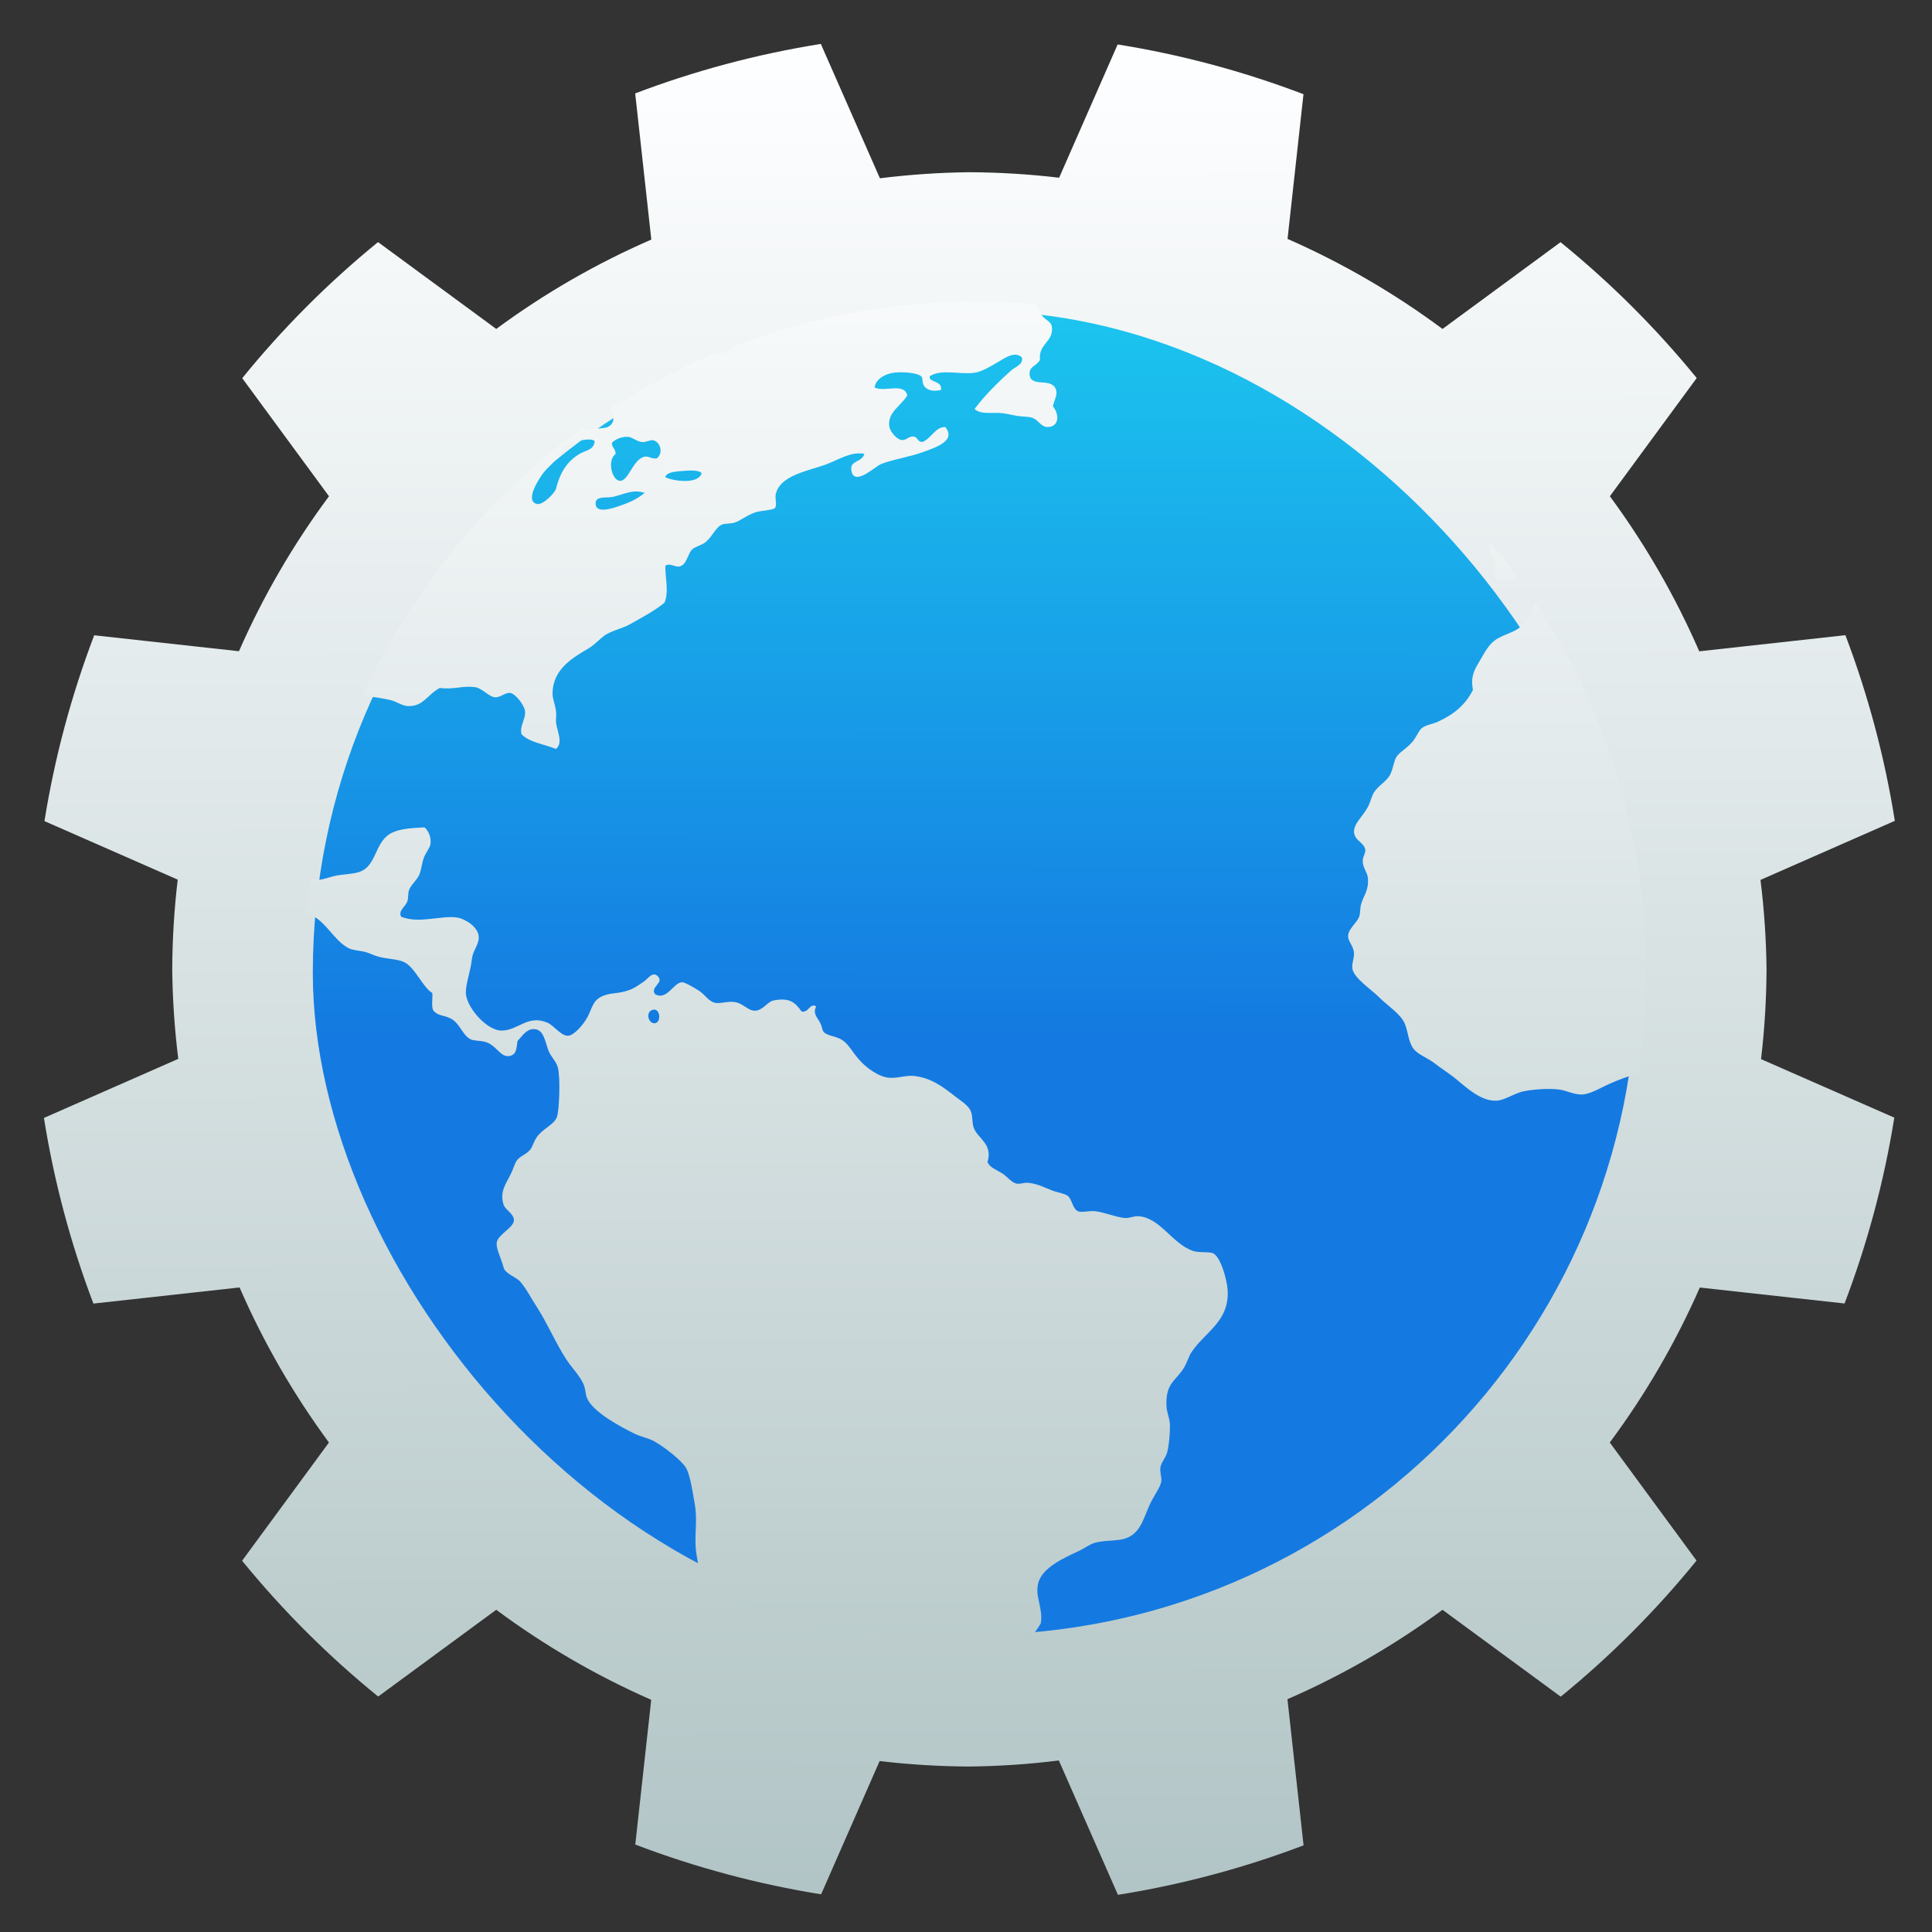 <?xml version="1.0" encoding="UTF-8" standalone="no"?>
<!-- Created with Inkscape (http://www.inkscape.org/) -->

<svg
   xmlns:dc="http://purl.org/dc/elements/1.1/"
   xmlns:cc="http://creativecommons.org/ns#"
   xmlns:rdf="http://www.w3.org/1999/02/22-rdf-syntax-ns#"
   xmlns:svg="http://www.w3.org/2000/svg"
   xmlns="http://www.w3.org/2000/svg"
   xmlns:xlink="http://www.w3.org/1999/xlink"
   xmlns:sodipodi="http://sodipodi.sourceforge.net/DTD/sodipodi-0.dtd"
   xmlns:inkscape="http://www.inkscape.org/namespaces/inkscape"
   width="48px"
   height="48px"
   id="svg2985"
   version="1.1"
   inkscape:version="0.91 r13725"
   sodipodi:docname="konqueror.svg">
  <rect width="100%" height="100%" fill="#333333" stroke="none"/>
  <defs
     id="defs2987">
    <linearGradient
       id="linearGradient4535"
       inkscape:collect="always">
      <stop
         id="stop4537"
         offset="0"
         style="stop-color:#bacbcc;stop-opacity:1" />
      <stop
         id="stop4539"
         offset="1"
         style="stop-color:#f9fbfc;stop-opacity:1" />
    </linearGradient>
    <linearGradient
       inkscape:collect="always"
       id="linearGradient4458">
      <stop
         style="stop-color:#b1c4c5;stop-opacity:1"
         offset="0"
         id="stop4460" />
      <stop
         style="stop-color:#fdfeff;stop-opacity:1"
         offset="1"
         id="stop4462" />
    </linearGradient>
    <linearGradient
       id="linearGradient4501">
      <stop
         id="stop4503"
         offset="0"
         style="stop-color:#f67400;stop-opacity:1;" />
      <stop
         id="stop4505"
         offset="1"
         style="stop-color:#ed1515;stop-opacity:1;" />
    </linearGradient>
    <linearGradient
       id="linearGradient4491">
      <stop
         style="stop-color:#212329;stop-opacity:1;"
         offset="0"
         id="stop4493" />
      <stop
         style="stop-color:#31363b;stop-opacity:1;"
         offset="1"
         id="stop4495" />
    </linearGradient>
    <linearGradient
       y2="561.69"
       x2="414.098"
       y1="539.087"
       x1="390.878"
       gradientTransform="matrix(1.171,0,0,1.171,-442.466,-613.177)"
       gradientUnits="userSpaceOnUse"
       id="linearGradient3097"
       xlink:href="#linearGradient4227-4"
       inkscape:collect="always" />
    <linearGradient
       id="linearGradient4227-4"
       inkscape:collect="always">
      <stop
         id="stop4229-6"
         offset="0"
         style="stop-color:#292c2f;stop-opacity:1" />
      <stop
         id="stop4231-9"
         offset="1"
         style="stop-color:#000000;stop-opacity:0;" />
    </linearGradient>
    <linearGradient
       inkscape:collect="always"
       xlink:href="#linearGradient4458"
       id="linearGradient4472"
       x1="25.743"
       y1="3.976"
       x2="25.789"
       y2="43.292"
       gradientUnits="userSpaceOnUse"
       gradientTransform="matrix(-1,0,0,-1,48,48)" />
    <linearGradient
       gradientUnits="userSpaceOnUse"
       y2="502.85"
       x2="407.116"
       y1="525.722"
       x1="407.1"
       id="linearGradient4174"
       xlink:href="#linearGradient4143"
       inkscape:collect="always"
       gradientTransform="matrix(0.65,0,0,0.65,-241.571,-316.469)" />
    <linearGradient
       inkscape:collect="always"
       id="linearGradient4143">
      <stop
         style="stop-color:#147ae1;stop-opacity:1"
         offset="0"
         id="stop4145" />
      <stop
         style="stop-color:#1cc8ef;stop-opacity:1"
         offset="1"
         id="stop4147" />
    </linearGradient>
    <linearGradient
       inkscape:collect="always"
       xlink:href="#linearGradient4535"
       id="linearGradient4161-1"
       x1="16"
       y1="30"
       x2="16"
       y2="2"
       gradientUnits="userSpaceOnUse"
       gradientTransform="matrix(0.989,0,0,0.989,8.151,8.171)" />
  </defs>
  <sodipodi:namedview
     id="base"
     pagecolor="#ffffff"
     bordercolor="#666666"
     borderopacity="1.0"
     inkscape:pageopacity="0.0"
     inkscape:pageshadow="2"
     inkscape:zoom="6.565"
     inkscape:cx="-11.692308"
     inkscape:cy="22.852731"
     inkscape:current-layer="g4374"
     showgrid="false"
     inkscape:grid-bbox="true"
     inkscape:document-units="px"
     inkscape:snap-global="true"
     inkscape:window-width="1366"
     inkscape:window-height="698"
     inkscape:window-x="0"
     inkscape:window-y="0"
     inkscape:window-maximized="0"
     inkscape:snap-bbox="true"
     inkscape:bbox-nodes="true"
     showguides="false">
    <inkscape:grid
       type="xygrid"
       id="grid2993" />
  </sodipodi:namedview>
  <g
     id="layer1"
     inkscape:label="Layer 1"
     inkscape:groupmode="layer">
    <path
       style="color:#000000;display:inline;overflow:visible;visibility:visible;opacity:1;fill:#2a6bae;fill-opacity:1;fill-rule:nonzero;stroke:none;stroke-width:3;stroke-linecap:round;stroke-linejoin:round;stroke-miterlimit:4;stroke-dasharray:none;stroke-opacity:1;marker:none;enable-background:accumulate"
       id="path4212"
       transform="matrix(-0.966,-0.259,0.259,-0.966,0,0)"
       r="13"
       cy="-16.971"
       cx="-29.394" />
    <g
       id="g4549"
       transform="matrix(1.165,0,0,1.165,-3.876,-3.876)">
      <path
         inkscape:connector-curvature="0"
         id="path4162"
         d="m 27.168,43.736 c 1.352,-0.215 2.679,-0.569 3.959,-1.055 l -0.344,-3.117 c 1.17,-0.509 2.279,-1.149 3.307,-1.906 l 2.521,1.852 c 1.062,-0.866 2.033,-1.838 2.896,-2.902 l -1.85,-2.518 c 0.762,-1.026 1.406,-2.134 1.92,-3.305 L 42.664,31.125 c 0.488,-1.281 0.844,-2.609 1.061,-3.963 L 40.883,25.914 C 40.958,25.279 40.997,24.64 41,24 c -0.007,-0.638 -0.05,-1.275 -0.129,-1.908 l 2.865,-1.26 C 43.521,19.48 43.168,18.153 42.682,16.873 l -3.117,0.344 c -0.509,-1.17 -1.149,-2.279 -1.906,-3.307 l 1.852,-2.521 C 38.644,10.326 37.672,9.356 36.607,8.492 L 34.09,10.342 C 33.064,9.58 31.955,8.936 30.785,8.422 L 31.125,5.336 C 29.844,4.848 28.516,4.492 27.162,4.275 l -1.248,2.842 C 25.279,7.042 24.64,7.003 24,7 c -0.638,0.007 -1.275,0.05 -1.908,0.129 l -1.26,-2.865 c -1.352,0.215 -2.679,0.569 -3.959,1.055 l 0.344,3.117 C 16.047,8.945 14.937,9.584 13.91,10.342 L 11.389,8.49 c -1.062,0.866 -2.033,1.838 -2.896,2.902 l 1.85,2.518 c -0.762,1.026 -1.406,2.134 -1.92,3.305 L 5.336,16.875 c -0.488,1.281 -0.844,2.609 -1.061,3.963 l 2.842,1.248 C 7.042,22.721 7.003,23.36 7,24 c 0.007,0.638 0.05,1.275 0.129,1.908 l -2.865,1.26 c 0.215,1.352 0.569,2.679 1.055,3.959 l 3.117,-0.344 c 0.509,1.17 1.149,2.279 1.906,3.307 l -1.852,2.521 c 0.866,1.062 1.838,2.033 2.902,2.896 l 2.518,-1.85 c 1.026,0.762 2.134,1.406 3.305,1.92 L 16.875,42.664 c 1.281,0.488 2.609,0.844 3.963,1.061 l 1.248,-2.842 C 22.721,40.958 23.36,40.997 24,41 c 0.638,-0.007 1.275,-0.05 1.908,-0.129 z"
         style="color:#000000;display:inline;overflow:visible;visibility:visible;opacity:1;fill:url(#linearGradient4472);fill-opacity:1;fill-rule:nonzero;stroke:none;stroke-width:0.429;stroke-linecap:round;stroke-linejoin:round;stroke-miterlimit:4;stroke-dasharray:none;stroke-opacity:1;marker:none;enable-background:accumulate"
         sodipodi:nodetypes="ccccccccccccccccccccccccccccccccccccccccccccccccccccc" />
      <g
         transform="matrix(1.086,0,0,1.086,-1.948,-1.991)"
         id="g4374">
        <rect
           style="opacity:1;fill:url(#linearGradient4174);fill-opacity:1;stroke:none;stroke-width:2.8;stroke-miterlimit:4;stroke-dasharray:none;stroke-opacity:0.55"
           id="rect4166"
           width="26"
           height="26"
           x="11"
           y="11"
           ry="13" />
        <path
           inkscape:connector-curvature="0"
           style="fill:url(#linearGradient4161-1);fill-opacity:1;fill-rule:nonzero;stroke:none"
           d="m 24,10.815 c -1.663,0 -3.246,0.317 -4.709,0.874 -0.106,0.098 -0.245,0.173 -0.354,0.164 -0.015,-0.001 -0.03,-0.011 -0.045,-0.017 -0.721,0.302 -1.405,0.671 -2.054,1.091 0.084,0.137 0.109,0.289 -0.064,0.363 -0.029,0.013 -0.396,0.049 -0.524,0.046 -1.844,1.34 -3.324,3.143 -4.27,5.247 0.015,-0.002 0.028,-0.009 0.044,-0.01 0.144,-0.002 0.35,0.039 0.488,0.068 0.127,0.026 0.23,0.111 0.34,0.12 0.312,0.024 0.388,-0.219 0.642,-0.355 0.263,0.037 0.438,-0.045 0.676,-0.018 0.162,0.018 0.279,0.191 0.406,0.201 0.106,0.011 0.2,-0.099 0.303,-0.084 0.1,0.015 0.272,0.233 0.288,0.355 0.021,0.152 -0.112,0.289 -0.068,0.456 0.159,0.162 0.448,0.195 0.676,0.288 0.148,-0.122 0.02,-0.349 0,-0.525 -0.002,-0.078 0.011,-0.147 0,-0.219 -0.014,-0.122 -0.066,-0.233 -0.067,-0.337 -0.002,-0.481 0.388,-0.706 0.711,-0.896 0.14,-0.083 0.25,-0.228 0.371,-0.288 0.171,-0.086 0.299,-0.106 0.44,-0.185 0.256,-0.144 0.476,-0.259 0.676,-0.422 0.093,-0.218 0.009,-0.511 0.017,-0.726 0.093,-0.057 0.172,0.024 0.27,0.017 0.155,-0.032 0.167,-0.25 0.255,-0.337 0.051,-0.05 0.19,-0.086 0.254,-0.135 0.154,-0.121 0.204,-0.303 0.339,-0.355 0.048,-0.02 0.16,-0.014 0.236,-0.035 0.1,-0.026 0.243,-0.145 0.406,-0.201 0.106,-0.037 0.35,-0.044 0.39,-0.085 0.05,-0.051 -9.22e-4,-0.194 0.017,-0.27 0.082,-0.382 0.657,-0.463 0.997,-0.591 0.238,-0.09 0.483,-0.255 0.744,-0.205 -0.051,0.181 -0.295,0.117 -0.254,0.337 0.057,0.306 0.466,-0.088 0.574,-0.133 0.206,-0.087 0.56,-0.14 0.83,-0.238 0.237,-0.087 0.663,-0.219 0.439,-0.491 -0.187,-0.011 -0.276,0.219 -0.439,0.288 -0.112,0.018 -0.091,-0.094 -0.187,-0.103 -0.091,-0.011 -0.142,0.084 -0.236,0.068 -0.093,-0.015 -0.224,-0.162 -0.238,-0.27 -0.037,-0.282 0.238,-0.399 0.355,-0.609 -0.077,-0.255 -0.43,-0.052 -0.644,-0.152 0.021,-0.152 0.178,-0.257 0.355,-0.286 0.146,-0.025 0.472,-0.012 0.559,0.066 0.05,0.043 0.003,0.149 0.085,0.22 0.086,0.078 0.192,0.07 0.304,0.051 0.04,-0.193 -0.25,-0.144 -0.219,-0.272 0.228,-0.149 0.6,-0.027 0.879,-0.068 0.161,-0.024 0.33,-0.137 0.473,-0.218 0.136,-0.077 0.312,-0.211 0.456,-0.085 0.039,0.138 -0.125,0.184 -0.202,0.252 -0.259,0.23 -0.525,0.494 -0.726,0.761 0.123,0.12 0.348,0.06 0.556,0.085 0.082,0.011 0.184,0.035 0.27,0.05 0.101,0.018 0.208,0.013 0.287,0.033 0.142,0.035 0.18,0.187 0.321,0.187 0.231,-4.14e-4 0.234,-0.251 0.103,-0.407 0.041,-0.16 0.106,-0.242 0.05,-0.354 -0.104,-0.208 -0.486,-0.011 -0.506,-0.27 -0.013,-0.169 0.141,-0.161 0.202,-0.287 -0.028,-0.326 0.267,-0.349 0.236,-0.641 -0.014,-0.122 -0.117,-0.124 -0.202,-0.238 -0.043,-0.056 -0.065,-0.164 -0.115,-0.212 -0.394,-0.035 -0.793,-0.057 -1.197,-0.057 z m -6.803,2.66 0.001,0 c 0.079,0.011 0.174,0.096 0.269,0.103 0.09,0.002 0.165,-0.05 0.22,-0.035 0.141,0.037 0.201,0.251 0.068,0.355 -0.111,0.014 -0.154,-0.048 -0.237,-0.033 -0.23,0.039 -0.318,0.489 -0.489,0.474 -0.162,-0.014 -0.249,-0.408 -0.085,-0.525 0.011,-0.102 -0.075,-0.119 -0.07,-0.22 0.049,-0.062 0.187,-0.129 0.322,-0.118 z m -0.761,0.053 c 0.047,0.001 0.082,0.013 0.1,0.033 -0.022,0.18 -0.163,0.168 -0.303,0.252 -0.24,0.145 -0.379,0.366 -0.456,0.676 -0.022,0.09 -0.259,0.329 -0.373,0.305 -0.268,-0.057 0.074,-0.551 0.135,-0.626 0.068,-0.083 0.158,-0.156 0.238,-0.252 0.077,-0.093 0.128,-0.219 0.202,-0.27 0.082,-0.057 0.315,-0.124 0.456,-0.118 z m 2.001,0.608 c 0.086,0.001 0.163,0.015 0.198,0.05 -0.055,0.223 -0.536,0.164 -0.712,0.084 0.011,-0.084 0.143,-0.107 0.254,-0.118 0.078,-0.002 0.174,-0.018 0.26,-0.015 z m -1.094,0.412 c 0.057,-0.001 0.115,0.011 0.175,0.027 -0.156,0.13 -0.324,0.204 -0.591,0.288 -0.128,0.04 -0.35,0.091 -0.372,-0.053 -0.026,-0.176 0.188,-0.135 0.305,-0.151 0.148,-0.021 0.31,-0.106 0.483,-0.112 z m 16.79,1.002 c -0.02,0.048 -0.035,0.095 -0.032,0.142 0.011,0.082 0.1,0.16 0.12,0.27 0.011,0.058 -0.028,0.185 0,0.238 0.081,0.158 0.294,0.044 0.447,0.053 -0.173,-0.238 -0.346,-0.477 -0.534,-0.703 z m 0.864,1.163 c -0.024,0.116 -0.103,0.268 -0.167,0.366 -0.147,0.224 -0.347,0.235 -0.559,0.354 -0.176,0.1 -0.252,0.267 -0.355,0.44 -0.112,0.188 -0.181,0.301 -0.135,0.573 -0.151,0.3 -0.38,0.483 -0.693,0.626 -0.093,0.042 -0.219,0.057 -0.304,0.118 -0.068,0.049 -0.106,0.179 -0.202,0.287 -0.119,0.132 -0.243,0.188 -0.305,0.288 -0.048,0.078 -0.065,0.233 -0.118,0.337 -0.072,0.142 -0.226,0.212 -0.321,0.355 -0.043,0.067 -0.072,0.201 -0.12,0.288 -0.107,0.195 -0.29,0.335 -0.27,0.506 0.02,0.165 0.207,0.194 0.22,0.339 0.002,0.082 -0.054,0.131 -0.05,0.22 0.002,0.13 0.09,0.221 0.1,0.321 0.025,0.251 -0.085,0.351 -0.133,0.523 -0.022,0.082 -0.013,0.174 -0.035,0.238 -0.041,0.126 -0.217,0.239 -0.22,0.388 -0.001,0.106 0.108,0.19 0.117,0.339 0.002,0.102 -0.05,0.211 -0.032,0.305 0.036,0.184 0.364,0.398 0.507,0.541 0.191,0.191 0.442,0.339 0.524,0.541 0.069,0.171 0.069,0.394 0.202,0.523 0.099,0.095 0.263,0.155 0.389,0.254 0.118,0.092 0.246,0.172 0.372,0.27 0.206,0.161 0.517,0.482 0.845,0.457 0.171,-0.013 0.347,-0.152 0.541,-0.187 0.2,-0.036 0.459,-0.054 0.661,-0.033 0.154,0.015 0.313,0.108 0.474,0.1 0.169,-0.011 0.364,-0.136 0.556,-0.22 0.155,-0.067 0.345,-0.142 0.554,-0.197 0.096,-0.643 0.147,-1.302 0.147,-1.973 0,-2.7 -0.807,-5.202 -2.189,-7.288 z m -21.806,4.431 c -0.281,0.015 -0.465,0.028 -0.624,0.1 -0.366,0.166 -0.295,0.661 -0.661,0.778 -0.126,0.04 -0.3,0.042 -0.439,0.068 -0.12,0.022 -0.266,0.088 -0.39,0.085 -0.035,-4.69e-4 -0.083,-0.026 -0.126,-0.04 -0.033,0.232 -0.059,0.466 -0.08,0.702 0.348,0.067 0.527,0.527 0.834,0.68 0.084,0.042 0.194,0.044 0.303,0.068 0.088,0.02 0.154,0.057 0.238,0.085 0.179,0.061 0.398,0.053 0.541,0.117 0.216,0.096 0.373,0.501 0.559,0.609 0.011,0.109 -0.021,0.256 0.017,0.337 0.088,0.119 0.211,0.093 0.355,0.17 0.173,0.093 0.225,0.333 0.389,0.407 0.057,0.025 0.198,0.022 0.287,0.049 0.224,0.068 0.297,0.327 0.489,0.27 0.126,-0.037 0.116,-0.167 0.136,-0.287 0.083,-0.09 0.174,-0.233 0.304,-0.236 0.21,-0.011 0.229,0.217 0.305,0.421 0.043,0.115 0.156,0.216 0.185,0.337 0.052,0.21 0.026,0.839 -0.018,0.964 -0.053,0.154 -0.262,0.219 -0.39,0.39 -0.061,0.08 -0.089,0.197 -0.135,0.254 -0.083,0.101 -0.206,0.127 -0.268,0.22 -0.035,0.052 -0.069,0.165 -0.103,0.236 -0.102,0.215 -0.237,0.368 -0.152,0.626 0.036,0.106 0.202,0.177 0.202,0.303 4.61e-4,0.147 -0.313,0.279 -0.337,0.44 -0.018,0.12 0.097,0.334 0.135,0.491 0.028,0.118 0.251,0.192 0.321,0.27 0.119,0.133 0.213,0.322 0.322,0.489 0.214,0.329 0.382,0.731 0.591,1.049 0.11,0.167 0.265,0.317 0.339,0.491 0.037,0.088 0.032,0.192 0.067,0.27 0.121,0.273 0.654,0.557 0.93,0.693 0.129,0.063 0.272,0.085 0.39,0.151 0.179,0.1 0.534,0.368 0.624,0.525 0.081,0.141 0.131,0.485 0.17,0.709 0.052,0.297 5.87e-4,0.525 0.017,0.846 0.011,0.174 0.066,0.349 0.068,0.523 6.59e-4,0.061 -0.032,0.106 -0.035,0.169 -9.5e-5,0.01 0.002,0.022 0.003,0.032 1.66,0.751 3.5,1.179 5.448,1.179 0.352,0 0.699,-0.018 1.044,-0.045 0.015,-0.026 0.029,-0.053 0.048,-0.077 0.079,-0.104 0.15,-0.195 0.202,-0.287 0.05,-0.309 -0.123,-0.524 -0.05,-0.794 0.081,-0.303 0.5,-0.489 0.794,-0.626 0.101,-0.047 0.205,-0.123 0.287,-0.152 0.204,-0.071 0.458,-0.033 0.644,-0.1 0.317,-0.116 0.35,-0.456 0.506,-0.744 0.074,-0.137 0.171,-0.273 0.185,-0.371 0.013,-0.088 -0.032,-0.17 -0.018,-0.273 0.015,-0.102 0.107,-0.19 0.135,-0.303 0.037,-0.146 0.053,-0.361 0.053,-0.524 0,-0.134 -0.063,-0.251 -0.068,-0.372 -0.022,-0.438 0.158,-0.488 0.321,-0.726 0.081,-0.119 0.112,-0.254 0.169,-0.339 0.272,-0.406 0.745,-0.603 0.711,-1.217 -0.011,-0.203 -0.139,-0.663 -0.288,-0.727 -0.086,-0.037 -0.282,-0.002 -0.406,-0.05 -0.4,-0.149 -0.634,-0.644 -1.048,-0.676 -0.088,-0.011 -0.17,0.036 -0.269,0.035 -0.164,-0.011 -0.411,-0.115 -0.592,-0.135 -0.115,-0.013 -0.269,0.034 -0.339,0 -0.106,-0.051 -0.116,-0.246 -0.202,-0.304 -0.068,-0.047 -0.201,-0.063 -0.304,-0.103 -0.166,-0.064 -0.298,-0.139 -0.491,-0.152 -0.059,-0.002 -0.133,0.029 -0.202,0.018 -0.106,-0.018 -0.19,-0.144 -0.288,-0.203 -0.123,-0.075 -0.236,-0.111 -0.287,-0.218 0.111,-0.364 -0.196,-0.466 -0.27,-0.676 -0.036,-0.099 -0.019,-0.217 -0.05,-0.305 -0.044,-0.126 -0.169,-0.199 -0.305,-0.304 -0.245,-0.188 -0.462,-0.365 -0.811,-0.408 -0.154,-0.02 -0.306,0.046 -0.492,0.035 -0.197,-0.013 -0.444,-0.185 -0.591,-0.353 -0.143,-0.164 -0.213,-0.312 -0.337,-0.39 -0.118,-0.076 -0.275,-0.074 -0.355,-0.151 -0.036,-0.033 -0.03,-0.091 -0.068,-0.17 -0.059,-0.123 -0.159,-0.191 -0.085,-0.339 -0.135,-0.069 -0.138,0.129 -0.286,0.103 -0.131,-0.187 -0.242,-0.275 -0.541,-0.22 -0.137,0.025 -0.213,0.198 -0.372,0.202 -0.131,0.011 -0.233,-0.145 -0.406,-0.17 -0.13,-0.018 -0.278,0.035 -0.371,0.018 -0.144,-0.029 -0.189,-0.149 -0.321,-0.236 -0.097,-0.064 -0.284,-0.172 -0.339,-0.17 -0.17,0.011 -0.291,0.361 -0.525,0.237 -0.114,-0.144 0.185,-0.22 0.05,-0.355 -0.102,-0.102 -0.188,0.046 -0.27,0.103 -0.094,0.065 -0.182,0.129 -0.286,0.167 -0.232,0.087 -0.377,0.041 -0.559,0.135 -0.168,0.087 -0.175,0.233 -0.27,0.406 -0.078,0.142 -0.255,0.348 -0.372,0.357 -0.142,0.011 -0.277,-0.198 -0.406,-0.254 -0.387,-0.168 -0.575,0.149 -0.896,0.153 -0.298,0.011 -0.724,-0.482 -0.709,-0.762 0.002,-0.171 0.098,-0.431 0.118,-0.642 0.018,-0.168 0.133,-0.27 0.135,-0.424 0.002,-0.205 -0.272,-0.363 -0.406,-0.388 -0.316,-0.058 -0.754,0.127 -1.116,-0.018 -0.069,-0.115 0.081,-0.194 0.12,-0.305 0.022,-0.063 0.009,-0.148 0.032,-0.218 0.04,-0.108 0.153,-0.191 0.203,-0.305 0.038,-0.087 0.047,-0.213 0.085,-0.321 0.044,-0.123 0.126,-0.202 0.135,-0.288 0.013,-0.114 -0.031,-0.246 -0.12,-0.321 z m 4.519,3.578 c 0.115,0.011 0.129,0.247 0.012,0.267 -0.126,0.02 -0.191,-0.198 -0.068,-0.255 0.021,-0.011 0.041,-0.011 0.057,-0.01 l 0,-0.001 z"
           id="path34-7" />
      </g>
    </g>
  </g>
</svg>
